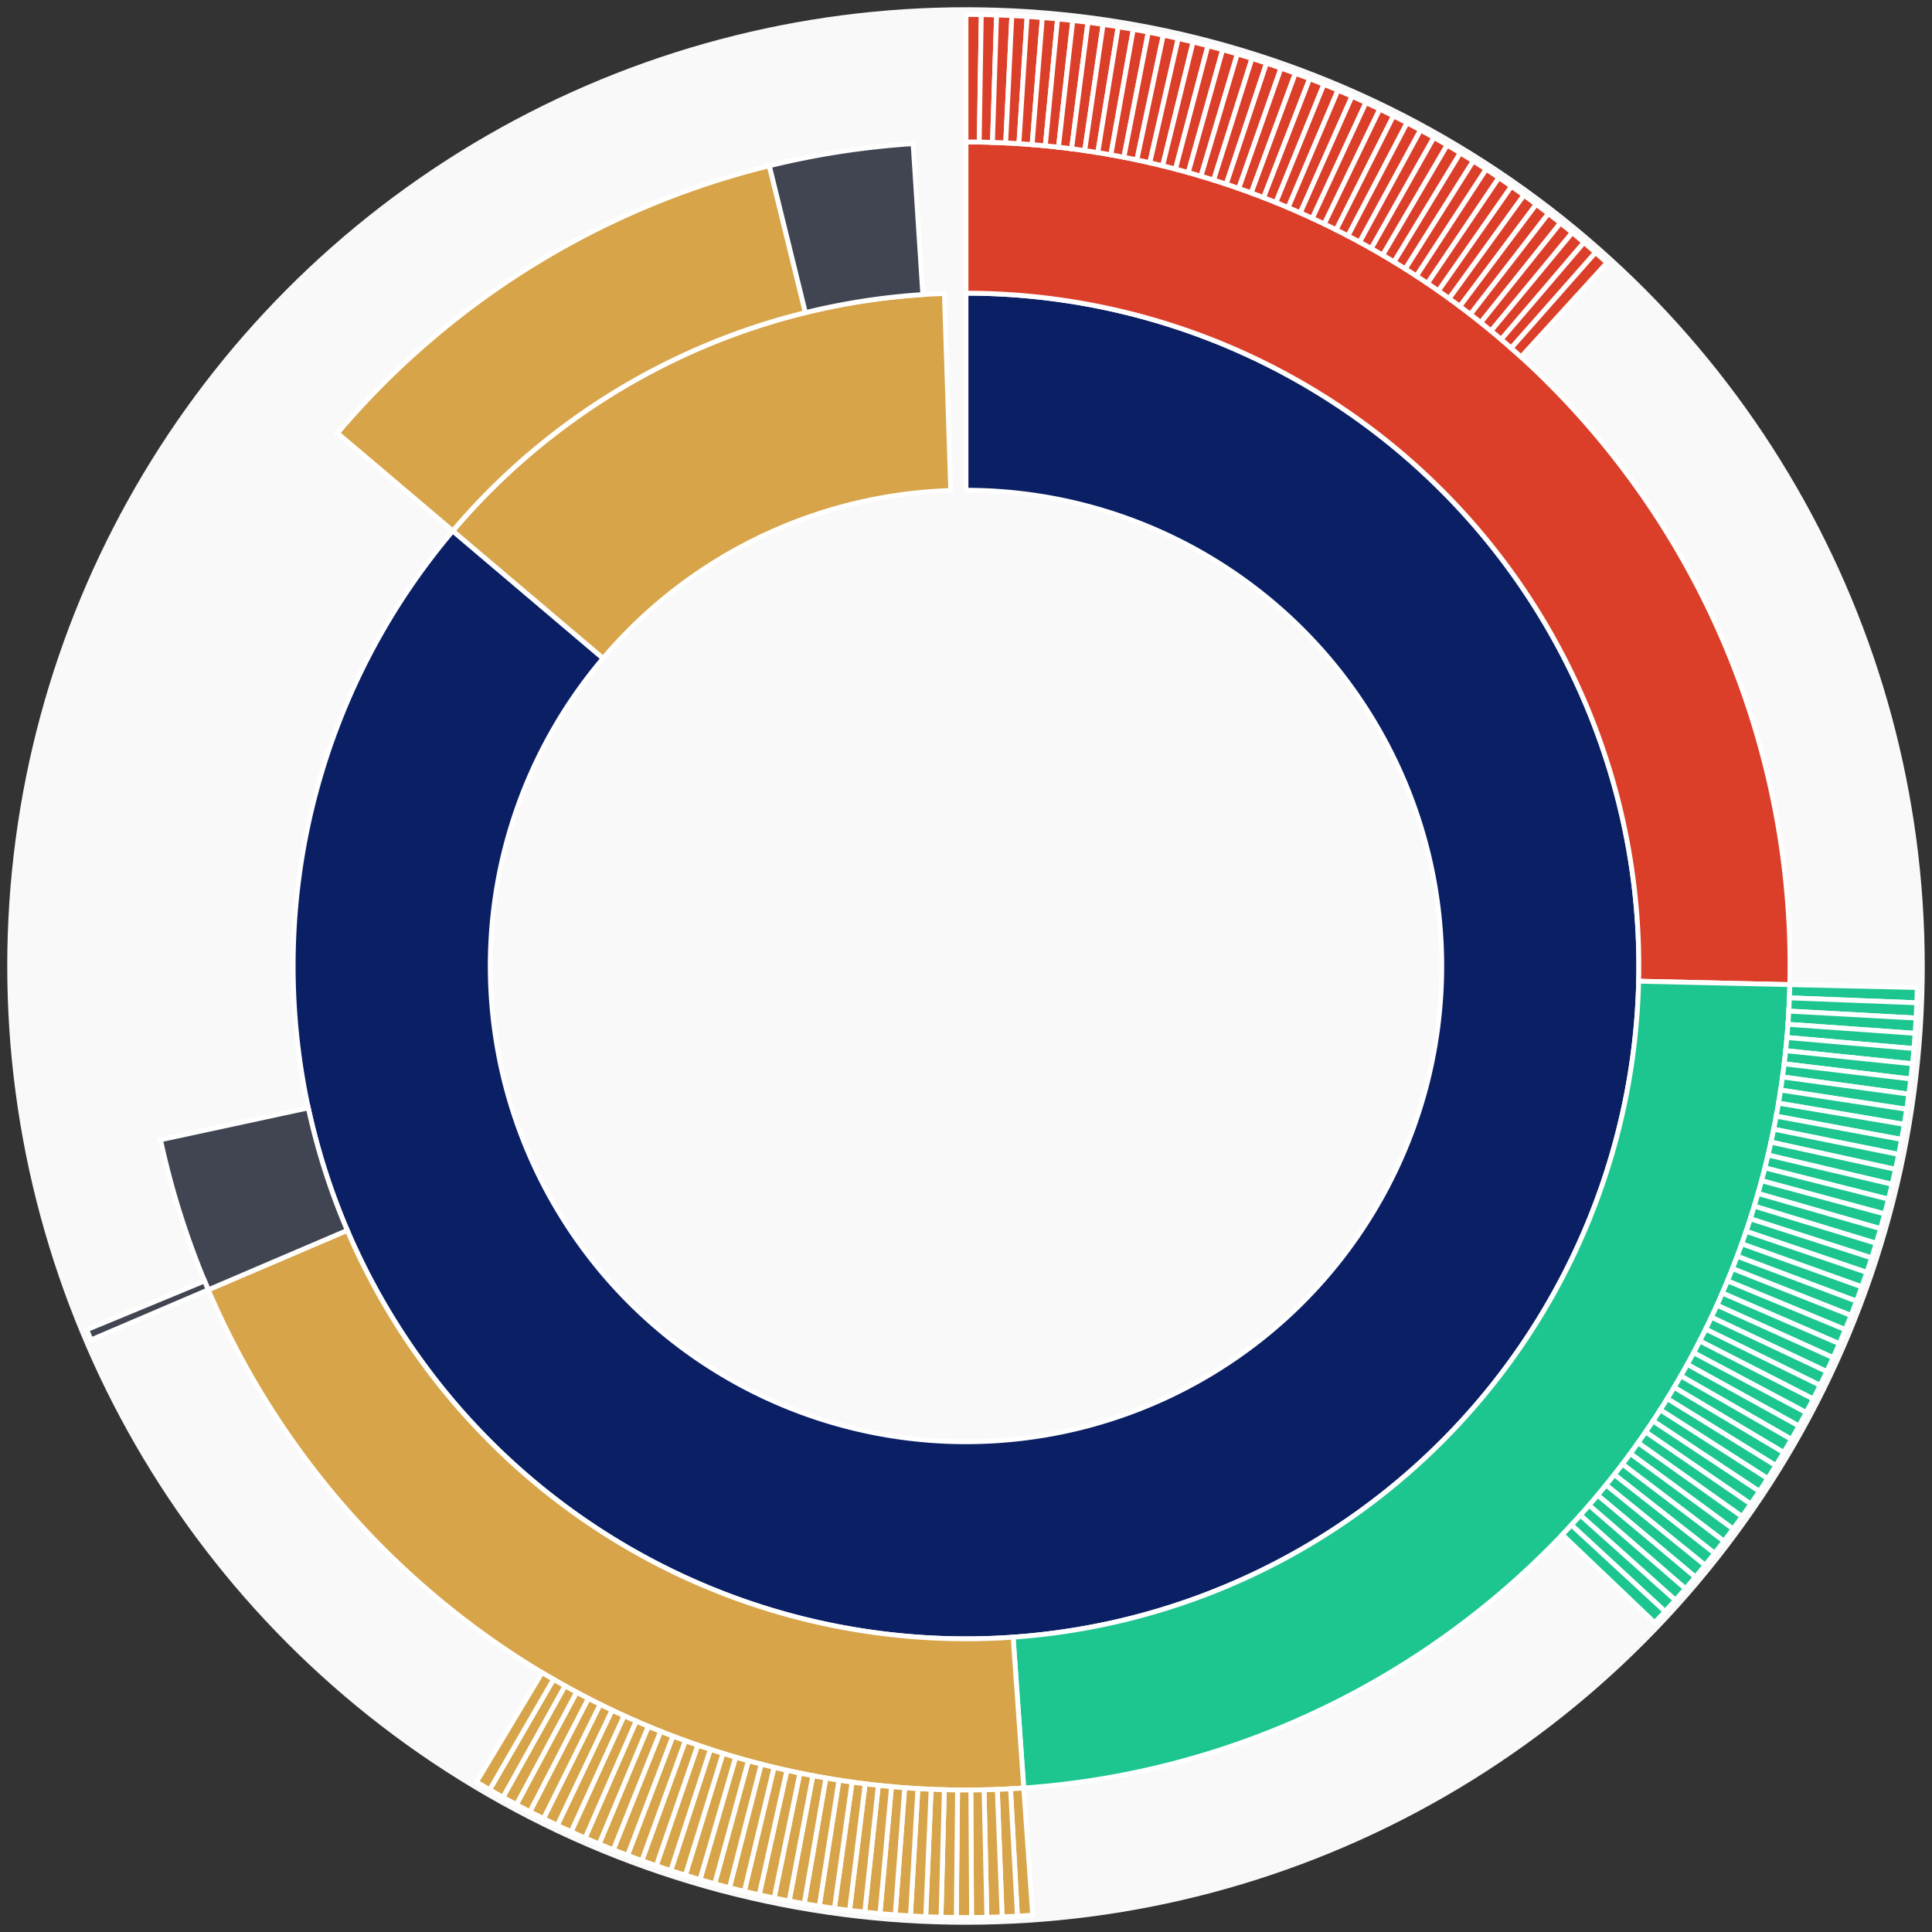 <svg xmlns="http://www.w3.org/2000/svg" width="400" height="400" id="block-7908345"><rect width="100%" height="100%" fill="#333333" stroke="none"/><g id="burst-container" transform="translate(200,200)"><circle r="197" style="fill: #f9f9f9; stroke: #f9f9f9; stroke-width: 3; opacity: 1;" id="circle-base"></circle><path display="none" d="M6.031385485800715e-15,-98.5A98.5,98.5,0,1,1,-6.031385485800715e-15,98.5A98.5,98.5,0,1,1,6.031385485800715e-15,-98.5Z" fill-rule="evenodd" id="p-type-root" style="stroke: #fff; opacity: 1;"></path><path d="M8.529667153919608e-15,-139.3A139.3,139.3,0,1,1,-106.251,-90.085L-75.131,-63.699A98.5,98.5,0,1,0,6.031385485800715e-15,-98.5Z" fill-rule="evenodd" style="fill: #0B1F65; stroke: #fff; opacity: 1;" id="p-type-data"></path><path d="M-106.251,-90.085A139.3,139.3,0,0,1,-4.475,-139.228L-3.164,-98.449A98.5,98.5,0,0,0,-75.131,-63.699Z" fill-rule="evenodd" style="fill: #D7A449; stroke: #fff; opacity: 1;" id="p-type-value"></path><path d="M1.0446666101440332e-14,-170.607A170.607,170.607,0,0,1,170.563,3.858L139.264,3.15A139.3,139.3,0,0,0,8.529667153919608e-15,-139.3Z" fill-rule="evenodd" style="fill: #DB3F29; stroke: #fff; opacity: 1;" id="p-type-functions"></path><path d="M170.563,3.858A170.607,170.607,0,0,1,11.954,170.188L9.761,138.958A139.3,139.3,0,0,0,139.264,3.15Z" fill-rule="evenodd" style="fill: #1DC690; stroke: #fff; opacity: 1;" id="p-type-logs"></path><path d="M11.954,170.188A170.607,170.607,0,0,1,-156.884,67.038L-128.096,54.736A139.3,139.3,0,0,0,9.761,138.958Z" fill-rule="evenodd" style="fill: #D7A449; stroke: #fff; opacity: 1;" id="p-type-tokenTransfers"></path><path d="M-156.884,67.038A170.607,170.607,0,0,1,-166.769,35.983L-136.166,29.38A139.3,139.3,0,0,0,-128.096,54.736Z" fill-rule="evenodd" style="fill: #414552; stroke: #fff; opacity: 1;" id="p-type-ether"></path><path d="M-130.13,-110.331A170.607,170.607,0,0,1,-40.717,-165.677L-33.246,-135.275A139.3,139.3,0,0,0,-106.251,-90.085Z" fill-rule="evenodd" style="fill: #D7A449; stroke: #fff; opacity: 1;" id="p-type-tokenTransfers"></path><path d="M-40.717,-165.677A170.607,170.607,0,0,1,-10.956,-170.255L-8.946,-139.012A139.3,139.3,0,0,0,-33.246,-135.275Z" fill-rule="evenodd" style="fill: #414552; stroke: #fff; opacity: 1;" id="p-type-ether"></path><path d="M1.206277097160143e-14,-197A197,197,0,0,1,3.165,-196.975L2.741,-170.585A170.607,170.607,0,0,0,1.0446666101440332e-14,-170.607Z" fill-rule="evenodd" style="fill: #DB3F29; stroke: #fff; opacity: 1;" id="p-type-functions"></path><path d="M3.165,-196.975A197,197,0,0,1,6.329,-196.898L5.481,-170.519A170.607,170.607,0,0,0,2.741,-170.585Z" fill-rule="evenodd" style="fill: #DB3F29; stroke: #fff; opacity: 1;" id="p-type-functions"></path><path d="M6.329,-196.898A197,197,0,0,1,9.491,-196.771L8.22,-170.409A170.607,170.607,0,0,0,5.481,-170.519Z" fill-rule="evenodd" style="fill: #DB3F29; stroke: #fff; opacity: 1;" id="p-type-functions"></path><path d="M9.491,-196.771A197,197,0,0,1,12.651,-196.593L10.956,-170.255A170.607,170.607,0,0,0,8.22,-170.409Z" fill-rule="evenodd" style="fill: #DB3F29; stroke: #fff; opacity: 1;" id="p-type-functions"></path><path d="M12.651,-196.593A197,197,0,0,1,15.808,-196.365L13.69,-170.057A170.607,170.607,0,0,0,10.956,-170.255Z" fill-rule="evenodd" style="fill: #DB3F29; stroke: #fff; opacity: 1;" id="p-type-functions"></path><path d="M15.808,-196.365A197,197,0,0,1,18.96,-196.085L16.42,-169.815A170.607,170.607,0,0,0,13.69,-170.057Z" fill-rule="evenodd" style="fill: #DB3F29; stroke: #fff; opacity: 1;" id="p-type-functions"></path><path d="M18.96,-196.085A197,197,0,0,1,22.108,-195.756L19.146,-169.529A170.607,170.607,0,0,0,16.42,-169.815Z" fill-rule="evenodd" style="fill: #DB3F29; stroke: #fff; opacity: 1;" id="p-type-functions"></path><path d="M22.108,-195.756A197,197,0,0,1,25.25,-195.375L21.867,-169.2A170.607,170.607,0,0,0,19.146,-169.529Z" fill-rule="evenodd" style="fill: #DB3F29; stroke: #fff; opacity: 1;" id="p-type-functions"></path><path d="M25.25,-195.375A197,197,0,0,1,28.386,-194.944L24.583,-168.827A170.607,170.607,0,0,0,21.867,-169.2Z" fill-rule="evenodd" style="fill: #DB3F29; stroke: #fff; opacity: 1;" id="p-type-functions"></path><path d="M28.386,-194.944A197,197,0,0,1,31.514,-194.463L27.292,-168.41A170.607,170.607,0,0,0,24.583,-168.827Z" fill-rule="evenodd" style="fill: #DB3F29; stroke: #fff; opacity: 1;" id="p-type-functions"></path><path d="M31.514,-194.463A197,197,0,0,1,34.634,-193.932L29.994,-167.95A170.607,170.607,0,0,0,27.292,-168.41Z" fill-rule="evenodd" style="fill: #DB3F29; stroke: #fff; opacity: 1;" id="p-type-functions"></path><path d="M34.634,-193.932A197,197,0,0,1,37.745,-193.35L32.688,-167.446A170.607,170.607,0,0,0,29.994,-167.95Z" fill-rule="evenodd" style="fill: #DB3F29; stroke: #fff; opacity: 1;" id="p-type-functions"></path><path d="M37.745,-193.35A197,197,0,0,1,40.846,-192.719L35.374,-166.9A170.607,170.607,0,0,0,32.688,-167.446Z" fill-rule="evenodd" style="fill: #DB3F29; stroke: #fff; opacity: 1;" id="p-type-functions"></path><path d="M40.846,-192.719A197,197,0,0,1,43.937,-192.038L38.05,-166.31A170.607,170.607,0,0,0,35.374,-166.9Z" fill-rule="evenodd" style="fill: #DB3F29; stroke: #fff; opacity: 1;" id="p-type-functions"></path><path d="M43.937,-192.038A197,197,0,0,1,47.016,-191.307L40.717,-165.677A170.607,170.607,0,0,0,38.05,-166.31Z" fill-rule="evenodd" style="fill: #DB3F29; stroke: #fff; opacity: 1;" id="p-type-functions"></path><path d="M47.016,-191.307A197,197,0,0,1,50.084,-190.527L43.374,-165.001A170.607,170.607,0,0,0,40.717,-165.677Z" fill-rule="evenodd" style="fill: #DB3F29; stroke: #fff; opacity: 1;" id="p-type-functions"></path><path d="M50.084,-190.527A197,197,0,0,1,53.138,-189.698L46.019,-164.283A170.607,170.607,0,0,0,43.374,-165.001Z" fill-rule="evenodd" style="fill: #DB3F29; stroke: #fff; opacity: 1;" id="p-type-functions"></path><path d="M53.138,-189.698A197,197,0,0,1,56.179,-188.82L48.652,-163.523A170.607,170.607,0,0,0,46.019,-164.283Z" fill-rule="evenodd" style="fill: #DB3F29; stroke: #fff; opacity: 1;" id="p-type-functions"></path><path d="M56.179,-188.82A197,197,0,0,1,59.205,-187.893L51.273,-162.72A170.607,170.607,0,0,0,48.652,-163.523Z" fill-rule="evenodd" style="fill: #DB3F29; stroke: #fff; opacity: 1;" id="p-type-functions"></path><path d="M59.205,-187.893A197,197,0,0,1,62.216,-186.918L53.88,-161.875A170.607,170.607,0,0,0,51.273,-162.72Z" fill-rule="evenodd" style="fill: #DB3F29; stroke: #fff; opacity: 1;" id="p-type-functions"></path><path d="M62.216,-186.918A197,197,0,0,1,65.211,-185.894L56.474,-160.989A170.607,170.607,0,0,0,53.88,-161.875Z" fill-rule="evenodd" style="fill: #DB3F29; stroke: #fff; opacity: 1;" id="p-type-functions"></path><path d="M65.211,-185.894A197,197,0,0,1,68.189,-184.822L59.053,-160.061A170.607,170.607,0,0,0,56.474,-160.989Z" fill-rule="evenodd" style="fill: #DB3F29; stroke: #fff; opacity: 1;" id="p-type-functions"></path><path d="M68.189,-184.822A197,197,0,0,1,71.149,-183.703L61.617,-159.092A170.607,170.607,0,0,0,59.053,-160.061Z" fill-rule="evenodd" style="fill: #DB3F29; stroke: #fff; opacity: 1;" id="p-type-functions"></path><path d="M71.149,-183.703A197,197,0,0,1,74.091,-182.536L64.165,-158.081A170.607,170.607,0,0,0,61.617,-159.092Z" fill-rule="evenodd" style="fill: #DB3F29; stroke: #fff; opacity: 1;" id="p-type-functions"></path><path d="M74.091,-182.536A197,197,0,0,1,77.014,-181.323L66.696,-157.03A170.607,170.607,0,0,0,64.165,-158.081Z" fill-rule="evenodd" style="fill: #DB3F29; stroke: #fff; opacity: 1;" id="p-type-functions"></path><path d="M77.014,-181.323A197,197,0,0,1,79.917,-180.062L69.21,-155.938A170.607,170.607,0,0,0,66.696,-157.03Z" fill-rule="evenodd" style="fill: #DB3F29; stroke: #fff; opacity: 1;" id="p-type-functions"></path><path d="M79.917,-180.062A197,197,0,0,1,82.799,-178.755L71.706,-154.806A170.607,170.607,0,0,0,69.21,-155.938Z" fill-rule="evenodd" style="fill: #DB3F29; stroke: #fff; opacity: 1;" id="p-type-functions"></path><path d="M82.799,-178.755A197,197,0,0,1,85.66,-177.402L74.184,-153.634A170.607,170.607,0,0,0,71.706,-154.806Z" fill-rule="evenodd" style="fill: #DB3F29; stroke: #fff; opacity: 1;" id="p-type-functions"></path><path d="M85.66,-177.402A197,197,0,0,1,88.499,-176.003L76.643,-152.423A170.607,170.607,0,0,0,74.184,-153.634Z" fill-rule="evenodd" style="fill: #DB3F29; stroke: #fff; opacity: 1;" id="p-type-functions"></path><path d="M88.499,-176.003A197,197,0,0,1,91.315,-174.558L79.081,-151.172A170.607,170.607,0,0,0,76.643,-152.423Z" fill-rule="evenodd" style="fill: #DB3F29; stroke: #fff; opacity: 1;" id="p-type-functions"></path><path d="M91.315,-174.558A197,197,0,0,1,94.108,-173.069L81.5,-149.882A170.607,170.607,0,0,0,79.081,-151.172Z" fill-rule="evenodd" style="fill: #DB3F29; stroke: #fff; opacity: 1;" id="p-type-functions"></path><path d="M94.108,-173.069A197,197,0,0,1,96.876,-171.534L83.897,-148.553A170.607,170.607,0,0,0,81.5,-149.882Z" fill-rule="evenodd" style="fill: #DB3F29; stroke: #fff; opacity: 1;" id="p-type-functions"></path><path d="M96.876,-171.534A197,197,0,0,1,99.619,-169.956L86.273,-147.186A170.607,170.607,0,0,0,83.897,-148.553Z" fill-rule="evenodd" style="fill: #DB3F29; stroke: #fff; opacity: 1;" id="p-type-functions"></path><path d="M99.619,-169.956A197,197,0,0,1,102.337,-168.334L88.626,-145.781A170.607,170.607,0,0,0,86.273,-147.186Z" fill-rule="evenodd" style="fill: #DB3F29; stroke: #fff; opacity: 1;" id="p-type-functions"></path><path d="M102.337,-168.334A197,197,0,0,1,105.028,-166.668L90.957,-144.339A170.607,170.607,0,0,0,88.626,-145.781Z" fill-rule="evenodd" style="fill: #DB3F29; stroke: #fff; opacity: 1;" id="p-type-functions"></path><path d="M105.028,-166.668A197,197,0,0,1,107.692,-164.959L93.264,-142.859A170.607,170.607,0,0,0,90.957,-144.339Z" fill-rule="evenodd" style="fill: #DB3F29; stroke: #fff; opacity: 1;" id="p-type-functions"></path><path d="M107.692,-164.959A197,197,0,0,1,110.328,-163.208L95.547,-141.342A170.607,170.607,0,0,0,93.264,-142.859Z" fill-rule="evenodd" style="fill: #DB3F29; stroke: #fff; opacity: 1;" id="p-type-functions"></path><path d="M110.328,-163.208A197,197,0,0,1,112.936,-161.414L97.805,-139.789A170.607,170.607,0,0,0,95.547,-141.342Z" fill-rule="evenodd" style="fill: #DB3F29; stroke: #fff; opacity: 1;" id="p-type-functions"></path><path d="M112.936,-161.414A197,197,0,0,1,115.514,-159.579L100.038,-138.199A170.607,170.607,0,0,0,97.805,-139.789Z" fill-rule="evenodd" style="fill: #DB3F29; stroke: #fff; opacity: 1;" id="p-type-functions"></path><path d="M115.514,-159.579A197,197,0,0,1,118.063,-157.703L102.246,-136.574A170.607,170.607,0,0,0,100.038,-138.199Z" fill-rule="evenodd" style="fill: #DB3F29; stroke: #fff; opacity: 1;" id="p-type-functions"></path><path d="M118.063,-157.703A197,197,0,0,1,120.581,-155.786L104.427,-134.914A170.607,170.607,0,0,0,102.246,-136.574Z" fill-rule="evenodd" style="fill: #DB3F29; stroke: #fff; opacity: 1;" id="p-type-functions"></path><path d="M120.581,-155.786A197,197,0,0,1,123.069,-153.828L106.58,-133.219A170.607,170.607,0,0,0,104.427,-134.914Z" fill-rule="evenodd" style="fill: #DB3F29; stroke: #fff; opacity: 1;" id="p-type-functions"></path><path d="M123.069,-153.828A197,197,0,0,1,125.524,-151.831L108.707,-131.49A170.607,170.607,0,0,0,106.58,-133.219Z" fill-rule="evenodd" style="fill: #DB3F29; stroke: #fff; opacity: 1;" id="p-type-functions"></path><path d="M125.524,-151.831A197,197,0,0,1,127.947,-149.795L110.805,-129.726A170.607,170.607,0,0,0,108.707,-131.49Z" fill-rule="evenodd" style="fill: #DB3F29; stroke: #fff; opacity: 1;" id="p-type-functions"></path><path d="M127.947,-149.795A197,197,0,0,1,130.337,-147.72L112.875,-127.93A170.607,170.607,0,0,0,110.805,-129.726Z" fill-rule="evenodd" style="fill: #DB3F29; stroke: #fff; opacity: 1;" id="p-type-functions"></path><path d="M130.337,-147.72A197,197,0,0,1,132.693,-145.607L114.916,-126.1A170.607,170.607,0,0,0,112.875,-127.93Z" fill-rule="evenodd" style="fill: #DB3F29; stroke: #fff; opacity: 1;" id="p-type-functions"></path><path d="M196.95,4.455A197,197,0,0,1,196.853,7.618L170.479,6.598A170.607,170.607,0,0,0,170.563,3.858Z" fill-rule="evenodd" style="fill: #1DC690; stroke: #fff; opacity: 1;" id="p-type-logs"></path><path d="M196.853,7.618A197,197,0,0,1,196.705,10.78L170.351,9.336A170.607,170.607,0,0,0,170.479,6.598Z" fill-rule="evenodd" style="fill: #1DC690; stroke: #fff; opacity: 1;" id="p-type-logs"></path><path d="M196.705,10.78A197,197,0,0,1,196.506,13.939L170.179,12.071A170.607,170.607,0,0,0,170.351,9.336Z" fill-rule="evenodd" style="fill: #1DC690; stroke: #fff; opacity: 1;" id="p-type-logs"></path><path d="M196.506,13.939A197,197,0,0,1,196.257,17.094L169.964,14.804A170.607,170.607,0,0,0,170.179,12.071Z" fill-rule="evenodd" style="fill: #1DC690; stroke: #fff; opacity: 1;" id="p-type-logs"></path><path d="M196.257,17.094A197,197,0,0,1,195.957,20.244L169.704,17.532A170.607,170.607,0,0,0,169.964,14.804Z" fill-rule="evenodd" style="fill: #1DC690; stroke: #fff; opacity: 1;" id="p-type-logs"></path><path d="M195.957,20.244A197,197,0,0,1,195.607,23.39L169.4,20.256A170.607,170.607,0,0,0,169.704,17.532Z" fill-rule="evenodd" style="fill: #1DC690; stroke: #fff; opacity: 1;" id="p-type-logs"></path><path d="M195.607,23.39A197,197,0,0,1,195.206,26.529L169.053,22.975A170.607,170.607,0,0,0,169.4,20.256Z" fill-rule="evenodd" style="fill: #1DC690; stroke: #fff; opacity: 1;" id="p-type-logs"></path><path d="M195.206,26.529A197,197,0,0,1,194.754,29.662L168.662,25.688A170.607,170.607,0,0,0,169.053,22.975Z" fill-rule="evenodd" style="fill: #1DC690; stroke: #fff; opacity: 1;" id="p-type-logs"></path><path d="M194.754,29.662A197,197,0,0,1,194.252,32.787L168.228,28.394A170.607,170.607,0,0,0,168.662,25.688Z" fill-rule="evenodd" style="fill: #1DC690; stroke: #fff; opacity: 1;" id="p-type-logs"></path><path d="M194.252,32.787A197,197,0,0,1,193.701,35.903L167.75,31.093A170.607,170.607,0,0,0,168.228,28.394Z" fill-rule="evenodd" style="fill: #1DC690; stroke: #fff; opacity: 1;" id="p-type-logs"></path><path d="M193.701,35.903A197,197,0,0,1,193.099,39.01L167.229,33.784A170.607,170.607,0,0,0,167.75,31.093Z" fill-rule="evenodd" style="fill: #1DC690; stroke: #fff; opacity: 1;" id="p-type-logs"></path><path d="M193.099,39.01A197,197,0,0,1,192.447,42.107L166.664,36.466A170.607,170.607,0,0,0,167.229,33.784Z" fill-rule="evenodd" style="fill: #1DC690; stroke: #fff; opacity: 1;" id="p-type-logs"></path><path d="M192.447,42.107A197,197,0,0,1,191.746,45.194L166.057,39.139A170.607,170.607,0,0,0,166.664,36.466Z" fill-rule="evenodd" style="fill: #1DC690; stroke: #fff; opacity: 1;" id="p-type-logs"></path><path d="M191.746,45.194A197,197,0,0,1,190.995,48.268L165.407,41.802A170.607,170.607,0,0,0,166.057,39.139Z" fill-rule="evenodd" style="fill: #1DC690; stroke: #fff; opacity: 1;" id="p-type-logs"></path><path d="M190.995,48.268A197,197,0,0,1,190.195,51.33L164.714,44.453A170.607,170.607,0,0,0,165.407,41.802Z" fill-rule="evenodd" style="fill: #1DC690; stroke: #fff; opacity: 1;" id="p-type-logs"></path><path d="M190.195,51.33A197,197,0,0,1,189.346,54.379L163.978,47.094A170.607,170.607,0,0,0,164.714,44.453Z" fill-rule="evenodd" style="fill: #1DC690; stroke: #fff; opacity: 1;" id="p-type-logs"></path><path d="M189.346,54.379A197,197,0,0,1,188.448,57.414L163.201,49.722A170.607,170.607,0,0,0,163.978,47.094Z" fill-rule="evenodd" style="fill: #1DC690; stroke: #fff; opacity: 1;" id="p-type-logs"></path><path d="M188.448,57.414A197,197,0,0,1,187.501,60.434L162.381,52.338A170.607,170.607,0,0,0,163.201,49.722Z" fill-rule="evenodd" style="fill: #1DC690; stroke: #fff; opacity: 1;" id="p-type-logs"></path><path d="M187.501,60.434A197,197,0,0,1,186.506,63.439L161.519,54.939A170.607,170.607,0,0,0,162.381,52.338Z" fill-rule="evenodd" style="fill: #1DC690; stroke: #fff; opacity: 1;" id="p-type-logs"></path><path d="M186.506,63.439A197,197,0,0,1,185.463,66.427L160.616,57.527A170.607,170.607,0,0,0,161.519,54.939Z" fill-rule="evenodd" style="fill: #1DC690; stroke: #fff; opacity: 1;" id="p-type-logs"></path><path d="M185.463,66.427A197,197,0,0,1,184.372,69.398L159.671,60.1A170.607,170.607,0,0,0,160.616,57.527Z" fill-rule="evenodd" style="fill: #1DC690; stroke: #fff; opacity: 1;" id="p-type-logs"></path><path d="M184.372,69.398A197,197,0,0,1,183.233,72.351L158.685,62.657A170.607,170.607,0,0,0,159.671,60.1Z" fill-rule="evenodd" style="fill: #1DC690; stroke: #fff; opacity: 1;" id="p-type-logs"></path><path d="M183.233,72.351A197,197,0,0,1,182.047,75.285L157.657,65.199A170.607,170.607,0,0,0,158.685,62.657Z" fill-rule="evenodd" style="fill: #1DC690; stroke: #fff; opacity: 1;" id="p-type-logs"></path><path d="M182.047,75.285A197,197,0,0,1,180.814,78.2L156.59,67.723A170.607,170.607,0,0,0,157.657,65.199Z" fill-rule="evenodd" style="fill: #1DC690; stroke: #fff; opacity: 1;" id="p-type-logs"></path><path d="M180.814,78.2A197,197,0,0,1,179.535,81.095L155.482,70.23A170.607,170.607,0,0,0,156.59,67.723Z" fill-rule="evenodd" style="fill: #1DC690; stroke: #fff; opacity: 1;" id="p-type-logs"></path><path d="M179.535,81.095A197,197,0,0,1,178.209,83.968L154.333,72.719A170.607,170.607,0,0,0,155.482,70.23Z" fill-rule="evenodd" style="fill: #1DC690; stroke: #fff; opacity: 1;" id="p-type-logs"></path><path d="M178.209,83.968A197,197,0,0,1,176.837,86.82L153.145,75.189A170.607,170.607,0,0,0,154.333,72.719Z" fill-rule="evenodd" style="fill: #1DC690; stroke: #fff; opacity: 1;" id="p-type-logs"></path><path d="M176.837,86.82A197,197,0,0,1,175.419,89.65L151.917,77.639A170.607,170.607,0,0,0,153.145,75.189Z" fill-rule="evenodd" style="fill: #1DC690; stroke: #fff; opacity: 1;" id="p-type-logs"></path><path d="M175.419,89.65A197,197,0,0,1,173.956,92.457L150.65,80.07A170.607,170.607,0,0,0,151.917,77.639Z" fill-rule="evenodd" style="fill: #1DC690; stroke: #fff; opacity: 1;" id="p-type-logs"></path><path d="M173.956,92.457A197,197,0,0,1,172.448,95.239L149.345,82.48A170.607,170.607,0,0,0,150.65,80.07Z" fill-rule="evenodd" style="fill: #1DC690; stroke: #fff; opacity: 1;" id="p-type-logs"></path><path d="M172.448,95.239A197,197,0,0,1,170.896,97.998L148,84.868A170.607,170.607,0,0,0,149.345,82.48Z" fill-rule="evenodd" style="fill: #1DC690; stroke: #fff; opacity: 1;" id="p-type-logs"></path><path d="M170.896,97.998A197,197,0,0,1,169.3,100.73L146.618,87.235A170.607,170.607,0,0,0,148,84.868Z" fill-rule="evenodd" style="fill: #1DC690; stroke: #fff; opacity: 1;" id="p-type-logs"></path><path d="M169.3,100.73A197,197,0,0,1,167.66,103.437L145.198,89.579A170.607,170.607,0,0,0,146.618,87.235Z" fill-rule="evenodd" style="fill: #1DC690; stroke: #fff; opacity: 1;" id="p-type-logs"></path><path d="M167.66,103.437A197,197,0,0,1,165.976,106.117L143.74,91.9A170.607,170.607,0,0,0,145.198,89.579Z" fill-rule="evenodd" style="fill: #1DC690; stroke: #fff; opacity: 1;" id="p-type-logs"></path><path d="M165.976,106.117A197,197,0,0,1,164.25,108.77L142.245,94.198A170.607,170.607,0,0,0,143.74,91.9Z" fill-rule="evenodd" style="fill: #1DC690; stroke: #fff; opacity: 1;" id="p-type-logs"></path><path d="M164.25,108.77A197,197,0,0,1,162.481,111.395L140.713,96.471A170.607,170.607,0,0,0,142.245,94.198Z" fill-rule="evenodd" style="fill: #1DC690; stroke: #fff; opacity: 1;" id="p-type-logs"></path><path d="M162.481,111.395A197,197,0,0,1,160.671,113.991L139.145,98.719A170.607,170.607,0,0,0,140.713,96.471Z" fill-rule="evenodd" style="fill: #1DC690; stroke: #fff; opacity: 1;" id="p-type-logs"></path><path d="M160.671,113.991A197,197,0,0,1,158.819,116.557L137.541,100.941A170.607,170.607,0,0,0,139.145,98.719Z" fill-rule="evenodd" style="fill: #1DC690; stroke: #fff; opacity: 1;" id="p-type-logs"></path><path d="M158.819,116.557A197,197,0,0,1,156.926,119.093L135.902,103.138A170.607,170.607,0,0,0,137.541,100.941Z" fill-rule="evenodd" style="fill: #1DC690; stroke: #fff; opacity: 1;" id="p-type-logs"></path><path d="M156.926,119.093A197,197,0,0,1,154.992,121.599L134.227,105.308A170.607,170.607,0,0,0,135.902,103.138Z" fill-rule="evenodd" style="fill: #1DC690; stroke: #fff; opacity: 1;" id="p-type-logs"></path><path d="M154.992,121.599A197,197,0,0,1,153.019,124.073L132.518,107.451A170.607,170.607,0,0,0,134.227,105.308Z" fill-rule="evenodd" style="fill: #1DC690; stroke: #fff; opacity: 1;" id="p-type-logs"></path><path d="M153.019,124.073A197,197,0,0,1,151.006,126.516L130.775,109.566A170.607,170.607,0,0,0,132.518,107.451Z" fill-rule="evenodd" style="fill: #1DC690; stroke: #fff; opacity: 1;" id="p-type-logs"></path><path d="M151.006,126.516A197,197,0,0,1,148.954,128.925L128.998,111.653A170.607,170.607,0,0,0,130.775,109.566Z" fill-rule="evenodd" style="fill: #1DC690; stroke: #fff; opacity: 1;" id="p-type-logs"></path><path d="M148.954,128.925A197,197,0,0,1,146.864,131.302L127.188,113.711A170.607,170.607,0,0,0,128.998,111.653Z" fill-rule="evenodd" style="fill: #1DC690; stroke: #fff; opacity: 1;" id="p-type-logs"></path><path d="M146.864,131.302A197,197,0,0,1,144.735,133.644L125.344,115.739A170.607,170.607,0,0,0,127.188,113.711Z" fill-rule="evenodd" style="fill: #1DC690; stroke: #fff; opacity: 1;" id="p-type-logs"></path><path d="M144.735,133.644A197,197,0,0,1,142.569,135.952L123.469,117.738A170.607,170.607,0,0,0,125.344,115.739Z" fill-rule="evenodd" style="fill: #1DC690; stroke: #fff; opacity: 1;" id="p-type-logs"></path><path d="M13.803,196.516A197,197,0,0,1,10.645,196.712L9.219,170.358A170.607,170.607,0,0,0,11.954,170.188Z" fill-rule="evenodd" style="fill: #D7A449; stroke: #fff; opacity: 1;" id="p-type-tokenTransfers"></path><path d="M10.645,196.712A197,197,0,0,1,7.483,196.858L6.48,170.484A170.607,170.607,0,0,0,9.219,170.358Z" fill-rule="evenodd" style="fill: #D7A449; stroke: #fff; opacity: 1;" id="p-type-tokenTransfers"></path><path d="M7.483,196.858A197,197,0,0,1,4.32,196.953L3.741,170.566A170.607,170.607,0,0,0,6.48,170.484Z" fill-rule="evenodd" style="fill: #D7A449; stroke: #fff; opacity: 1;" id="p-type-tokenTransfers"></path><path d="M4.32,196.953A197,197,0,0,1,1.155,196.997L1,170.604A170.607,170.607,0,0,0,3.741,170.566Z" fill-rule="evenodd" style="fill: #D7A449; stroke: #fff; opacity: 1;" id="p-type-tokenTransfers"></path><path d="M1.155,196.997A197,197,0,0,1,-2.01,196.99L-1.741,170.598A170.607,170.607,0,0,0,1,170.604Z" fill-rule="evenodd" style="fill: #D7A449; stroke: #fff; opacity: 1;" id="p-type-tokenTransfers"></path><path d="M-2.01,196.99A197,197,0,0,1,-5.174,196.932L-4.481,170.548A170.607,170.607,0,0,0,-1.741,170.598Z" fill-rule="evenodd" style="fill: #D7A449; stroke: #fff; opacity: 1;" id="p-type-tokenTransfers"></path><path d="M-5.174,196.932A197,197,0,0,1,-8.338,196.823L-7.22,170.454A170.607,170.607,0,0,0,-4.481,170.548Z" fill-rule="evenodd" style="fill: #D7A449; stroke: #fff; opacity: 1;" id="p-type-tokenTransfers"></path><path d="M-8.338,196.823A197,197,0,0,1,-11.498,196.664L-9.958,170.316A170.607,170.607,0,0,0,-7.22,170.454Z" fill-rule="evenodd" style="fill: #D7A449; stroke: #fff; opacity: 1;" id="p-type-tokenTransfers"></path><path d="M-11.498,196.664A197,197,0,0,1,-14.656,196.454L-12.693,170.134A170.607,170.607,0,0,0,-9.958,170.316Z" fill-rule="evenodd" style="fill: #D7A449; stroke: #fff; opacity: 1;" id="p-type-tokenTransfers"></path><path d="M-14.656,196.454A197,197,0,0,1,-17.811,196.193L-15.424,169.908A170.607,170.607,0,0,0,-12.693,170.134Z" fill-rule="evenodd" style="fill: #D7A449; stroke: #fff; opacity: 1;" id="p-type-tokenTransfers"></path><path d="M-17.811,196.193A197,197,0,0,1,-20.96,195.882L-18.152,169.639A170.607,170.607,0,0,0,-15.424,169.908Z" fill-rule="evenodd" style="fill: #D7A449; stroke: #fff; opacity: 1;" id="p-type-tokenTransfers"></path><path d="M-20.96,195.882A197,197,0,0,1,-24.104,195.52L-20.875,169.325A170.607,170.607,0,0,0,-18.152,169.639Z" fill-rule="evenodd" style="fill: #D7A449; stroke: #fff; opacity: 1;" id="p-type-tokenTransfers"></path><path d="M-24.104,195.52A197,197,0,0,1,-27.242,195.107L-23.592,168.968A170.607,170.607,0,0,0,-20.875,169.325Z" fill-rule="evenodd" style="fill: #D7A449; stroke: #fff; opacity: 1;" id="p-type-tokenTransfers"></path><path d="M-27.242,195.107A197,197,0,0,1,-30.373,194.644L-26.304,168.567A170.607,170.607,0,0,0,-23.592,168.968Z" fill-rule="evenodd" style="fill: #D7A449; stroke: #fff; opacity: 1;" id="p-type-tokenTransfers"></path><path d="M-30.373,194.644A197,197,0,0,1,-33.496,194.131L-29.009,168.123A170.607,170.607,0,0,0,-26.304,168.567Z" fill-rule="evenodd" style="fill: #D7A449; stroke: #fff; opacity: 1;" id="p-type-tokenTransfers"></path><path d="M-33.496,194.131A197,197,0,0,1,-36.611,193.568L-31.706,167.635A170.607,170.607,0,0,0,-29.009,168.123Z" fill-rule="evenodd" style="fill: #D7A449; stroke: #fff; opacity: 1;" id="p-type-tokenTransfers"></path><path d="M-36.611,193.568A197,197,0,0,1,-39.716,192.955L-34.395,167.104A170.607,170.607,0,0,0,-31.706,167.635Z" fill-rule="evenodd" style="fill: #D7A449; stroke: #fff; opacity: 1;" id="p-type-tokenTransfers"></path><path d="M-39.716,192.955A197,197,0,0,1,-42.81,192.292L-37.075,166.53A170.607,170.607,0,0,0,-34.395,167.104Z" fill-rule="evenodd" style="fill: #D7A449; stroke: #fff; opacity: 1;" id="p-type-tokenTransfers"></path><path d="M-42.81,192.292A197,197,0,0,1,-45.894,191.58L-39.745,165.913A170.607,170.607,0,0,0,-37.075,166.53Z" fill-rule="evenodd" style="fill: #D7A449; stroke: #fff; opacity: 1;" id="p-type-tokenTransfers"></path><path d="M-45.894,191.58A197,197,0,0,1,-48.966,190.818L-42.406,165.253A170.607,170.607,0,0,0,-39.745,165.913Z" fill-rule="evenodd" style="fill: #D7A449; stroke: #fff; opacity: 1;" id="p-type-tokenTransfers"></path><path d="M-48.966,190.818A197,197,0,0,1,-52.025,190.006L-45.055,164.55A170.607,170.607,0,0,0,-42.406,165.253Z" fill-rule="evenodd" style="fill: #D7A449; stroke: #fff; opacity: 1;" id="p-type-tokenTransfers"></path><path d="M-52.025,190.006A197,197,0,0,1,-55.071,189.146L-47.693,163.805A170.607,170.607,0,0,0,-45.055,164.55Z" fill-rule="evenodd" style="fill: #D7A449; stroke: #fff; opacity: 1;" id="p-type-tokenTransfers"></path><path d="M-55.071,189.146A197,197,0,0,1,-58.102,188.237L-50.318,163.018A170.607,170.607,0,0,0,-47.693,163.805Z" fill-rule="evenodd" style="fill: #D7A449; stroke: #fff; opacity: 1;" id="p-type-tokenTransfers"></path><path d="M-58.102,188.237A197,197,0,0,1,-61.119,187.279L-52.93,162.189A170.607,170.607,0,0,0,-50.318,163.018Z" fill-rule="evenodd" style="fill: #D7A449; stroke: #fff; opacity: 1;" id="p-type-tokenTransfers"></path><path d="M-61.119,187.279A197,197,0,0,1,-64.12,186.273L-55.529,161.317A170.607,170.607,0,0,0,-52.93,162.189Z" fill-rule="evenodd" style="fill: #D7A449; stroke: #fff; opacity: 1;" id="p-type-tokenTransfers"></path><path d="M-64.12,186.273A197,197,0,0,1,-67.104,185.219L-58.114,160.404A170.607,170.607,0,0,0,-55.529,161.317Z" fill-rule="evenodd" style="fill: #D7A449; stroke: #fff; opacity: 1;" id="p-type-tokenTransfers"></path><path d="M-67.104,185.219A197,197,0,0,1,-70.071,184.117L-60.683,159.45A170.607,170.607,0,0,0,-58.114,160.404Z" fill-rule="evenodd" style="fill: #D7A449; stroke: #fff; opacity: 1;" id="p-type-tokenTransfers"></path><path d="M-70.071,184.117A197,197,0,0,1,-73.02,182.968L-63.237,158.455A170.607,170.607,0,0,0,-60.683,159.45Z" fill-rule="evenodd" style="fill: #D7A449; stroke: #fff; opacity: 1;" id="p-type-tokenTransfers"></path><path d="M-73.02,182.968A197,197,0,0,1,-75.95,181.771L-65.774,157.418A170.607,170.607,0,0,0,-63.237,158.455Z" fill-rule="evenodd" style="fill: #D7A449; stroke: #fff; opacity: 1;" id="p-type-tokenTransfers"></path><path d="M-75.95,181.771A197,197,0,0,1,-78.86,180.527L-68.295,156.341A170.607,170.607,0,0,0,-65.774,157.418Z" fill-rule="evenodd" style="fill: #D7A449; stroke: #fff; opacity: 1;" id="p-type-tokenTransfers"></path><path d="M-78.86,180.527A197,197,0,0,1,-81.75,179.237L-70.798,155.224A170.607,170.607,0,0,0,-68.295,156.341Z" fill-rule="evenodd" style="fill: #D7A449; stroke: #fff; opacity: 1;" id="p-type-tokenTransfers"></path><path d="M-81.75,179.237A197,197,0,0,1,-84.619,177.901L-73.282,154.067A170.607,170.607,0,0,0,-70.798,155.224Z" fill-rule="evenodd" style="fill: #D7A449; stroke: #fff; opacity: 1;" id="p-type-tokenTransfers"></path><path d="M-84.619,177.901A197,197,0,0,1,-87.466,176.518L-75.748,152.869A170.607,170.607,0,0,0,-73.282,154.067Z" fill-rule="evenodd" style="fill: #D7A449; stroke: #fff; opacity: 1;" id="p-type-tokenTransfers"></path><path d="M-87.466,176.518A197,197,0,0,1,-90.29,175.09L-78.194,151.633A170.607,170.607,0,0,0,-75.748,152.869Z" fill-rule="evenodd" style="fill: #D7A449; stroke: #fff; opacity: 1;" id="p-type-tokenTransfers"></path><path d="M-90.29,175.09A197,197,0,0,1,-93.092,173.617L-80.62,150.357A170.607,170.607,0,0,0,-78.194,151.633Z" fill-rule="evenodd" style="fill: #D7A449; stroke: #fff; opacity: 1;" id="p-type-tokenTransfers"></path><path d="M-93.092,173.617A197,197,0,0,1,-95.869,172.099L-83.025,149.042A170.607,170.607,0,0,0,-80.62,150.357Z" fill-rule="evenodd" style="fill: #D7A449; stroke: #fff; opacity: 1;" id="p-type-tokenTransfers"></path><path d="M-95.869,172.099A197,197,0,0,1,-98.621,170.537L-85.408,147.689A170.607,170.607,0,0,0,-83.025,149.042Z" fill-rule="evenodd" style="fill: #D7A449; stroke: #fff; opacity: 1;" id="p-type-tokenTransfers"></path><path d="M-98.621,170.537A197,197,0,0,1,-101.348,168.931L-87.77,146.298A170.607,170.607,0,0,0,-85.408,147.689Z" fill-rule="evenodd" style="fill: #D7A449; stroke: #fff; opacity: 1;" id="p-type-tokenTransfers"></path><path d="M-181.154,77.408A197,197,0,0,1,-182.04,75.303L-157.651,65.214A170.607,170.607,0,0,0,-156.884,67.038Z" fill-rule="evenodd" style="fill: #414552; stroke: #fff; opacity: 1;" id="p-type-ether"></path></g></svg>